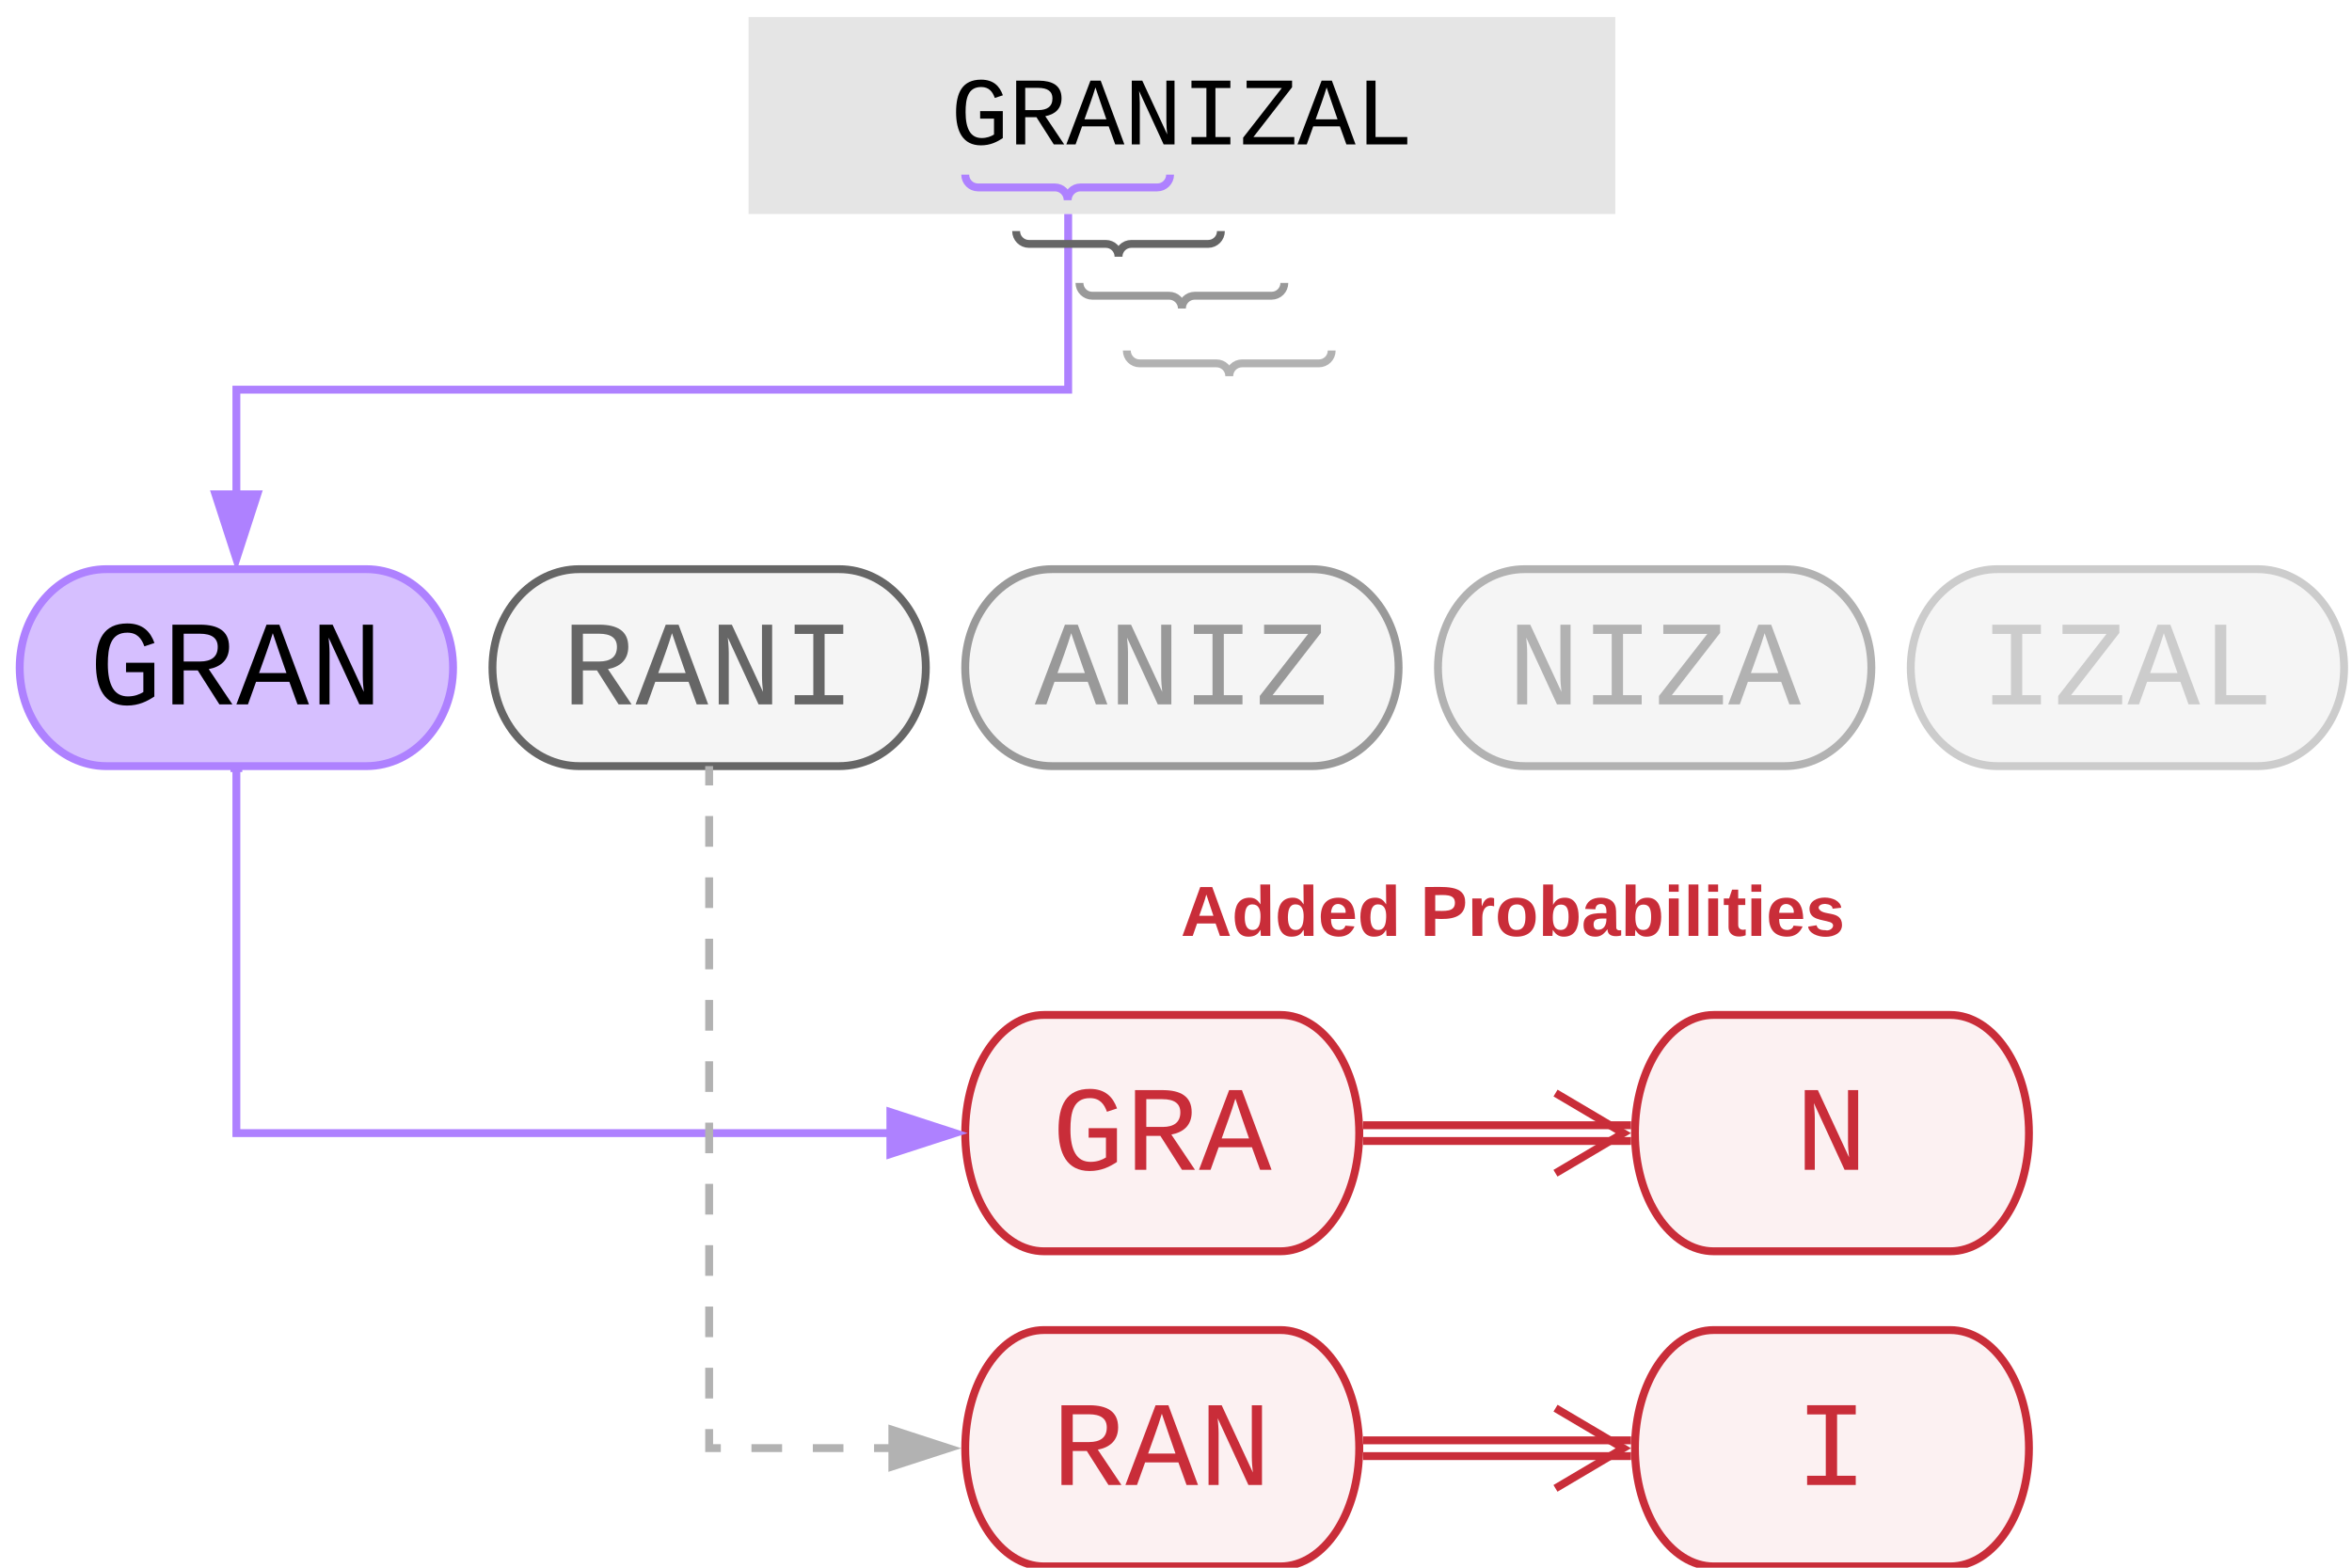 <svg xmlns="http://www.w3.org/2000/svg" xmlns:xlink="http://www.w3.org/1999/xlink" xmlns:lucid="lucid" width="597" height="398"><g transform="translate(-588 -707)" lucid:page-tab-id="0_0"><path d="M778 711.33h220v50H778z" stroke="#AE81FF" stroke-opacity="0" stroke-width="2" fill="#e5e5e5"/><use xlink:href="#a" transform="matrix(1,0,0,1,783,716.333) translate(46.324 27.329)"/><path d="M681 851.5c12.15 0 22 11.2 22 25s-9.85 25-22 25h-66c-12.15 0-22-11.2-22-25s9.85-25 22-25z" stroke="#AE81FF" stroke-width="2" fill="#AE81FF" fill-opacity=".5"/><use xlink:href="#b" transform="matrix(1,0,0,1,598,856.5) translate(12.661 29.327)"/><path d="M801 851.5c12.15 0 22 11.2 22 25s-9.85 25-22 25h-66c-12.15 0-22-11.2-22-25s9.85-25 22-25z" stroke="#666" stroke-width="2" fill="#666" fill-opacity=".07"/><use xlink:href="#c" transform="matrix(1,0,0,1,718,856.5) translate(12.661 29.327)"/><path d="M921 851.5c12.15 0 22 11.2 22 25s-9.85 25-22 25h-66c-12.15 0-22-11.2-22-25s9.85-25 22-25z" stroke="#999" stroke-width="2" fill="#666" fill-opacity=".07"/><use xlink:href="#d" transform="matrix(1,0,0,1,838,856.5) translate(12.661 29.327)"/><path d="M1041 851.5c12.15 0 22 11.2 22 25s-9.85 25-22 25h-66c-12.15 0-22-11.2-22-25s9.85-25 22-25z" stroke="#b2b2b2" stroke-width="2" fill="#666" fill-opacity=".07"/><use xlink:href="#e" transform="matrix(1,0,0,1,958,856.5) translate(12.661 29.327)"/><path d="M1161 851.5c12.15 0 22 11.2 22 25s-9.85 25-22 25h-66c-12.15 0-22-11.2-22-25s9.85-25 22-25z" stroke="#ccc" stroke-width="2" fill="#666" fill-opacity=".07"/><use xlink:href="#f" transform="matrix(1,0,0,1,1078,856.5) translate(12.661 29.327)"/><g fill="none"><path d="M833 791.33v-40h52v40z"/><path d="M885 751.33c0 1.8-1.46 3.25-3.25 3.25h-19.5c-1.8 0-3.25 1.46-3.25 3.25 0-1.8-1.46-3.25-3.25-3.25h-19.5c-1.8 0-3.25-1.45-3.25-3.25" stroke="#AE81FF" stroke-width="2"/></g><path d="M859.13 761.33v44.6H648v26.33" stroke="#AE81FF" stroke-width="2" fill="none"/><path/><path stroke="#AE81FF" fill="#AE81FF" d="M648 847.26L643.36 833h9.28z"/><path stroke="#AE81FF" fill="#AE81FF" d="M648 850.5l-6-18.5h12zm-3.26-16.5l3.26 10.03 3.26-10.03z"/><path d="M913 964.67c11.05 0 20 13.43 20 30s-8.95 30-20 30h-60c-11.05 0-20-13.43-20-30s8.95-30 20-30z" stroke="#c92d39" stroke-width="2" fill="#c92d39" fill-opacity=".07"/><use xlink:href="#g" transform="matrix(1,0,0,1,838,969.667) translate(16.995 34.327)"/><path d="M1083 964.67c11.05 0 20 13.43 20 30s-8.95 30-20 30h-60c-11.05 0-20-13.43-20-30s8.95-30 20-30z" stroke="#c92d39" stroke-width="2" fill="#c92d39" fill-opacity=".07"/><use xlink:href="#h" transform="matrix(1,0,0,1,1008,969.667) translate(35.665 34.327)"/><path d="M934 992.67h68m-68 4h68" stroke="#c92d39" stroke-width="2" fill="none"/><path d="M934 995.67h-1.08l.08-1-.04-1H934zM1002 994.67l-18.67 11.04-1.02-1.7 15.77-9.33-15.76-9.32 1.03-1.72z" fill="#c92d39"/><path d="M913 1044.67c11.05 0 20 13.43 20 30s-8.95 30-20 30h-60c-11.05 0-20-13.43-20-30s8.95-30 20-30z" stroke="#c92d39" stroke-width="2" fill="#c92d39" fill-opacity=".07"/><use xlink:href="#i" transform="matrix(1,0,0,1,838,1049.667) translate(16.995 34.327)"/><path d="M1083 1044.67c11.05 0 20 13.43 20 30s-8.95 30-20 30h-60c-11.05 0-20-13.43-20-30s8.95-30 20-30z" stroke="#c92d39" stroke-width="2" fill="#c92d39" fill-opacity=".07"/><use xlink:href="#j" transform="matrix(1,0,0,1,1008,1049.667) translate(35.665 34.327)"/><path d="M934 1072.67h68m-68 4h68" stroke="#c92d39" stroke-width="2" fill="none"/><path d="M934 1075.67h-1.08l.08-1-.04-1H934zM1002 1074.67l-18.67 11.04-1.02-1.7 15.77-9.33-15.76-9.32 1.03-1.72z" fill="#c92d39"/><path d="M648 902.5v92.17h165.76" stroke="#AE81FF" stroke-width="2" fill="none"/><path stroke="#AE81FF" fill="#AE81FF" d="M649 902.5h-2v-1h2zM828.76 994.67l-14.26 4.63v-9.27z"/><path stroke="#AE81FF" fill="#AE81FF" d="M832 994.67l-18.5 6v-12.02zm-16.5 3.26l10.03-3.26-10.03-3.26z"/><path d="M768 902.5v172.17h45.76" fill="none"/><path d="M768 902.5v3.9m0 7.77v7.8m0 7.77v7.78m0 7.8v7.77m0 7.77v7.8m0 7.77v7.78m0 7.8v7.77m0 7.77v7.8m0 7.77v7.78m0 7.8v7.77m0 7.77v7.8m0 7.77v4.83h2.96m7.78 0h7.78m7.8 0h7.77m7.77 0h3.9" stroke="#b2b2b2" stroke-width="2" fill="none"/><path d="M769 902.5h-2v-1h2zM828.76 1074.67l-14.26 4.63v-9.27z" fill="#b2b2b2"/><path d="M832 1074.67l-18.5 6v-12.02zm-16.5 3.26l10.03-3.26-10.03-3.26z" fill="#b2b2b2"/><path d="M852 917h240v48H852z" stroke="#AE81FF" stroke-opacity="0" stroke-width="2" fill="#fff" fill-opacity="0"/><use xlink:href="#k" transform="matrix(1,0,0,1,857,922) translate(30.7 22.6)"/><use xlink:href="#l" transform="matrix(1,0,0,1,857,922) translate(91.5 22.6)"/><g fill="none"><path d="M845.9 805.67v-40h52v40z"/><path d="M897.9 765.67c0 1.8-1.44 3.25-3.24 3.25h-19.5c-1.8 0-3.25 1.45-3.25 3.25 0-1.8-1.44-3.25-3.24-3.25h-19.5c-1.8 0-3.25-1.46-3.25-3.25" stroke="#666" stroke-width="2"/></g><g fill="none"><path d="M862 818.83v-40h52v40z"/><path d="M914 778.83c0 1.8-1.46 3.25-3.25 3.25h-19.5c-1.8 0-3.25 1.46-3.25 3.25 0-1.8-1.46-3.25-3.25-3.25h-19.5c-1.8 0-3.25-1.45-3.25-3.25" stroke="#999" stroke-width="2"/></g><g fill="none"><path d="M874.02 836v-40h52v40z"/><path d="M926.02 796c0 1.8-1.45 3.25-3.25 3.25h-19.5c-1.8 0-3.25 1.46-3.25 3.25 0-1.8-1.45-3.25-3.25-3.25h-19.5c-1.8 0-3.25-1.46-3.25-3.25" stroke="#b2b2b2" stroke-width="2"/></g><defs><path d="M655-135c108 0 195-33 260-74v-336H622v-160h479v572C981-54 839 20 639 20c-388 0-526-306-526-701 0-406 129-689 529-689 261 0 392 137 461 331l-171 56c-47-131-122-231-288-231-281 0-330 245-330 533 0 179 28 314 84 407s142 139 257 139" id="m"/><path d="M1121-976c0 225-142 341-344 379L1177 0H957L591-575H353V0H162v-1349h482c281 3 477 100 477 373zM633-726c181-1 296-73 296-247 0-149-101-223-304-223H353v470h280" id="n"/><path d="M1034 0L896-382H333L196 0H0l510-1349h217L1228 0h-194zM847-531c-77-225-157-447-231-674-69 231-154 451-232 674h463" id="o"/><path d="M912-211c-10-84-18-177-18-274v-864h172V0H836L316-1130c7 79 16 167 16 254V0H162v-1349h222" id="p"/><path d="M202-1349h823v156H709v1037h316V0H202v-156h316v-1037H202v-156" id="q"/><path d="M1155 0H73v-143l818-1050H146v-156h962v139L290-156h865V0" id="r"/><path d="M237 0v-1349h191v1193h672V0H237" id="s"/><g id="a"><use transform="matrix(0.012,0,0,0.012,0,0)" xlink:href="#m"/><use transform="matrix(0.012,0,0,0.012,14.669,0)" xlink:href="#n"/><use transform="matrix(0.012,0,0,0.012,29.338,0)" xlink:href="#o"/><use transform="matrix(0.012,0,0,0.012,44.007,0)" xlink:href="#p"/><use transform="matrix(0.012,0,0,0.012,58.676,0)" xlink:href="#q"/><use transform="matrix(0.012,0,0,0.012,73.345,0)" xlink:href="#r"/><use transform="matrix(0.012,0,0,0.012,88.014,0)" xlink:href="#o"/><use transform="matrix(0.012,0,0,0.012,102.683,0)" xlink:href="#s"/></g><g id="b"><use transform="matrix(0.015,0,0,0.015,0,0)" xlink:href="#m"/><use transform="matrix(0.015,0,0,0.015,18.67,0)" xlink:href="#n"/><use transform="matrix(0.015,0,0,0.015,37.339,0)" xlink:href="#o"/><use transform="matrix(0.015,0,0,0.015,56.009,0)" xlink:href="#p"/></g><path fill="#666" d="M1121-976c0 225-142 341-344 379L1177 0H957L591-575H353V0H162v-1349h482c281 3 477 100 477 373zM633-726c181-1 296-73 296-247 0-149-101-223-304-223H353v470h280" id="t"/><path fill="#666" d="M1034 0L896-382H333L196 0H0l510-1349h217L1228 0h-194zM847-531c-77-225-157-447-231-674-69 231-154 451-232 674h463" id="u"/><path fill="#666" d="M912-211c-10-84-18-177-18-274v-864h172V0H836L316-1130c7 79 16 167 16 254V0H162v-1349h222" id="v"/><path fill="#666" d="M202-1349h823v156H709v1037h316V0H202v-156h316v-1037H202v-156" id="w"/><g id="c"><use transform="matrix(0.015,0,0,0.015,0,0)" xlink:href="#t"/><use transform="matrix(0.015,0,0,0.015,18.67,0)" xlink:href="#u"/><use transform="matrix(0.015,0,0,0.015,37.339,0)" xlink:href="#v"/><use transform="matrix(0.015,0,0,0.015,56.009,0)" xlink:href="#w"/></g><path fill="#999" d="M1034 0L896-382H333L196 0H0l510-1349h217L1228 0h-194zM847-531c-77-225-157-447-231-674-69 231-154 451-232 674h463" id="x"/><path fill="#999" d="M912-211c-10-84-18-177-18-274v-864h172V0H836L316-1130c7 79 16 167 16 254V0H162v-1349h222" id="y"/><path fill="#999" d="M202-1349h823v156H709v1037h316V0H202v-156h316v-1037H202v-156" id="z"/><path fill="#999" d="M1155 0H73v-143l818-1050H146v-156h962v139L290-156h865V0" id="A"/><g id="d"><use transform="matrix(0.015,0,0,0.015,0,0)" xlink:href="#x"/><use transform="matrix(0.015,0,0,0.015,18.67,0)" xlink:href="#y"/><use transform="matrix(0.015,0,0,0.015,37.339,0)" xlink:href="#z"/><use transform="matrix(0.015,0,0,0.015,56.009,0)" xlink:href="#A"/></g><path fill="#b2b2b2" d="M912-211c-10-84-18-177-18-274v-864h172V0H836L316-1130c7 79 16 167 16 254V0H162v-1349h222" id="B"/><path fill="#b2b2b2" d="M202-1349h823v156H709v1037h316V0H202v-156h316v-1037H202v-156" id="C"/><path fill="#b2b2b2" d="M1155 0H73v-143l818-1050H146v-156h962v139L290-156h865V0" id="D"/><path fill="#b2b2b2" d="M1034 0L896-382H333L196 0H0l510-1349h217L1228 0h-194zM847-531c-77-225-157-447-231-674-69 231-154 451-232 674h463" id="E"/><g id="e"><use transform="matrix(0.015,0,0,0.015,0,0)" xlink:href="#B"/><use transform="matrix(0.015,0,0,0.015,18.67,0)" xlink:href="#C"/><use transform="matrix(0.015,0,0,0.015,37.339,0)" xlink:href="#D"/><use transform="matrix(0.015,0,0,0.015,56.009,0)" xlink:href="#E"/></g><path fill="#ccc" d="M202-1349h823v156H709v1037h316V0H202v-156h316v-1037H202v-156" id="F"/><path fill="#ccc" d="M1155 0H73v-143l818-1050H146v-156h962v139L290-156h865V0" id="G"/><path fill="#ccc" d="M1034 0L896-382H333L196 0H0l510-1349h217L1228 0h-194zM847-531c-77-225-157-447-231-674-69 231-154 451-232 674h463" id="H"/><path fill="#ccc" d="M237 0v-1349h191v1193h672V0H237" id="I"/><g id="f"><use transform="matrix(0.015,0,0,0.015,0,0)" xlink:href="#F"/><use transform="matrix(0.015,0,0,0.015,18.67,0)" xlink:href="#G"/><use transform="matrix(0.015,0,0,0.015,37.339,0)" xlink:href="#H"/><use transform="matrix(0.015,0,0,0.015,56.009,0)" xlink:href="#I"/></g><path fill="#c92d39" d="M655-135c108 0 195-33 260-74v-336H622v-160h479v572C981-54 839 20 639 20c-388 0-526-306-526-701 0-406 129-689 529-689 261 0 392 137 461 331l-171 56c-47-131-122-231-288-231-281 0-330 245-330 533 0 179 28 314 84 407s142 139 257 139" id="J"/><path fill="#c92d39" d="M1121-976c0 225-142 341-344 379L1177 0H957L591-575H353V0H162v-1349h482c281 3 477 100 477 373zM633-726c181-1 296-73 296-247 0-149-101-223-304-223H353v470h280" id="K"/><path fill="#c92d39" d="M1034 0L896-382H333L196 0H0l510-1349h217L1228 0h-194zM847-531c-77-225-157-447-231-674-69 231-154 451-232 674h463" id="L"/><g id="g"><use transform="matrix(0.015,0,0,0.015,0,0)" xlink:href="#J"/><use transform="matrix(0.015,0,0,0.015,18.67,0)" xlink:href="#K"/><use transform="matrix(0.015,0,0,0.015,37.339,0)" xlink:href="#L"/></g><path fill="#c92d39" d="M912-211c-10-84-18-177-18-274v-864h172V0H836L316-1130c7 79 16 167 16 254V0H162v-1349h222" id="M"/><use transform="matrix(0.015,0,0,0.015,0,0)" xlink:href="#M" id="h"/><g id="i"><use transform="matrix(0.015,0,0,0.015,0,0)" xlink:href="#K"/><use transform="matrix(0.015,0,0,0.015,18.67,0)" xlink:href="#L"/><use transform="matrix(0.015,0,0,0.015,37.339,0)" xlink:href="#M"/></g><path fill="#c92d39" d="M202-1349h823v156H709v1037h316V0H202v-156h316v-1037H202v-156" id="N"/><use transform="matrix(0.015,0,0,0.015,0,0)" xlink:href="#N" id="j"/><path fill="#c92d39" d="M199 0l-22-63H83L61 0H9l90-248h61L250 0h-51zm-33-102l-36-108c-10 38-24 72-36 108h72" id="O"/><path fill="#c92d39" d="M88-194c31-1 46 15 58 34l-1-101h50l1 261h-48c-2-10 0-23-3-31C134-8 116 4 84 4 32 4 16-41 15-95c0-56 19-97 73-99zm17 164c33 0 40-30 41-66 1-37-9-64-41-64s-38 30-39 65c0 43 13 65 39 65" id="P"/><path fill="#c92d39" d="M185-48c-13 30-37 53-82 52C43 2 14-33 14-96s30-98 90-98c62 0 83 45 84 108H66c0 31 8 55 39 56 18 0 30-7 34-22zm-45-69c5-46-57-63-70-21-2 6-4 13-4 21h74" id="Q"/><g id="k"><use transform="matrix(0.05,0,0,0.05,0,0)" xlink:href="#O"/><use transform="matrix(0.05,0,0,0.05,12.95,0)" xlink:href="#P"/><use transform="matrix(0.05,0,0,0.05,23.9,0)" xlink:href="#P"/><use transform="matrix(0.05,0,0,0.05,34.85,0)" xlink:href="#Q"/><use transform="matrix(0.05,0,0,0.05,44.85,0)" xlink:href="#P"/></g><path fill="#c92d39" d="M24-248c93 1 206-16 204 79-1 75-69 88-152 82V0H24v-248zm52 121c47 0 100 7 100-41 0-47-54-39-100-39v80" id="R"/><path fill="#c92d39" d="M135-150c-39-12-60 13-60 57V0H25l-1-190h47c2 13-1 29 3 40 6-28 27-53 61-41v41" id="S"/><path fill="#c92d39" d="M110-194c64 0 96 36 96 99 0 64-35 99-97 99-61 0-95-36-95-99 0-62 34-99 96-99zm-1 164c35 0 45-28 45-65 0-40-10-65-43-65-34 0-45 26-45 65 0 36 10 65 43 65" id="T"/><path fill="#c92d39" d="M135-194c52 0 70 43 70 98 0 56-19 99-73 100-30 1-46-15-58-35L72 0H24l1-261h50v104c11-23 29-37 60-37zM114-30c31 0 40-27 40-66 0-37-7-63-39-63s-41 28-41 65c0 36 8 64 40 64" id="U"/><path fill="#c92d39" d="M133-34C117-15 103 5 69 4 32 3 11-16 11-54c-1-60 55-63 116-61 1-26-3-47-28-47-18 1-26 9-28 27l-52-2c7-38 36-58 82-57s74 22 75 68l1 82c-1 14 12 18 25 15v27c-30 8-71 5-69-32zm-48 3c29 0 43-24 42-57-32 0-66-3-65 30 0 17 8 27 23 27" id="V"/><path fill="#c92d39" d="M25-224v-37h50v37H25zM25 0v-190h50V0H25" id="W"/><path fill="#c92d39" d="M25 0v-261h50V0H25" id="X"/><path fill="#c92d39" d="M115-3C79 11 28 4 28-45v-112H4v-33h27l15-45h31v45h36v33H77v99c-1 23 16 31 38 25v30" id="Y"/><path fill="#c92d39" d="M137-138c1-29-70-34-71-4 15 46 118 7 119 86 1 83-164 76-172 9l43-7c4 19 20 25 44 25 33 8 57-30 24-41C81-84 22-81 20-136c-2-80 154-74 161-7" id="Z"/><g id="l"><use transform="matrix(0.05,0,0,0.05,0,0)" xlink:href="#R"/><use transform="matrix(0.05,0,0,0.05,12,0)" xlink:href="#S"/><use transform="matrix(0.05,0,0,0.05,19,0)" xlink:href="#T"/><use transform="matrix(0.05,0,0,0.05,29.95,0)" xlink:href="#U"/><use transform="matrix(0.05,0,0,0.05,40.9,0)" xlink:href="#V"/><use transform="matrix(0.05,0,0,0.05,50.9,0)" xlink:href="#U"/><use transform="matrix(0.05,0,0,0.05,61.85,0)" xlink:href="#W"/><use transform="matrix(0.05,0,0,0.05,66.85,0)" xlink:href="#X"/><use transform="matrix(0.05,0,0,0.05,71.85,0)" xlink:href="#W"/><use transform="matrix(0.05,0,0,0.05,76.85,0)" xlink:href="#Y"/><use transform="matrix(0.05,0,0,0.05,82.8,0)" xlink:href="#W"/><use transform="matrix(0.05,0,0,0.05,87.8,0)" xlink:href="#Q"/><use transform="matrix(0.05,0,0,0.05,97.8,0)" xlink:href="#Z"/></g></defs></g></svg>